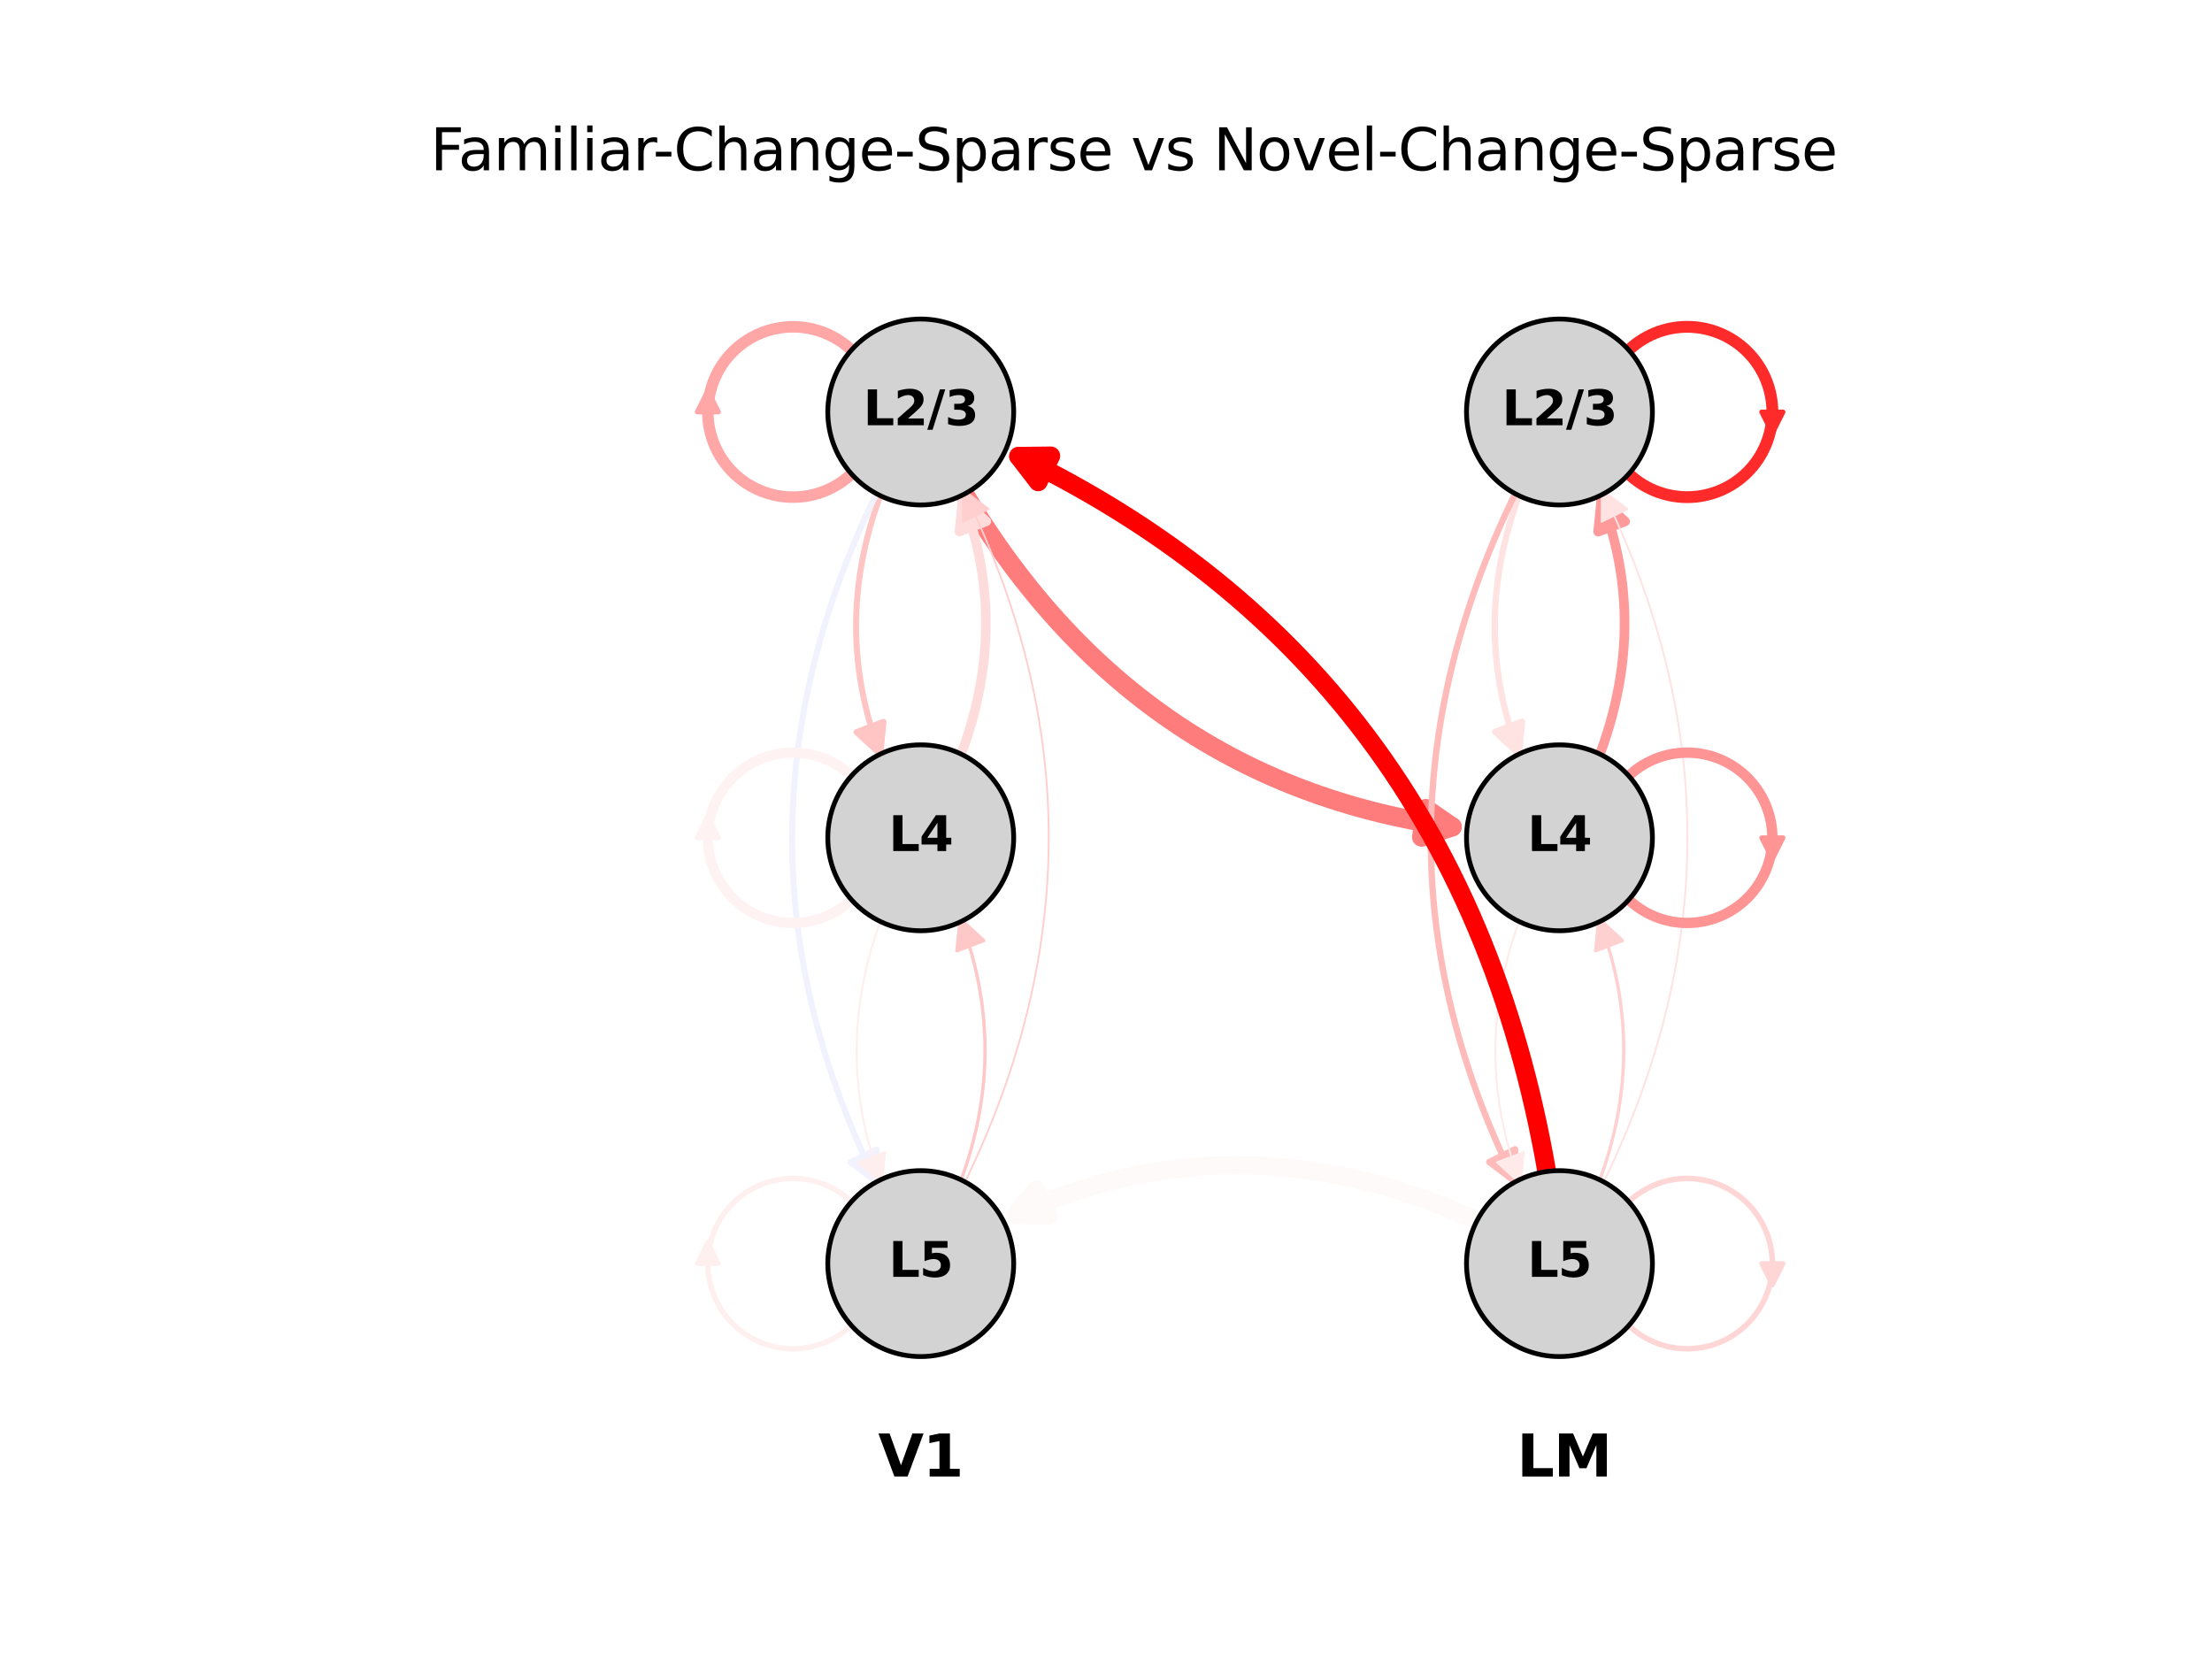 <?xml version="1.0" encoding="utf-8" standalone="no"?>
<!DOCTYPE svg PUBLIC "-//W3C//DTD SVG 1.1//EN"
  "http://www.w3.org/Graphics/SVG/1.1/DTD/svg11.dtd">
<svg xmlns:xlink="http://www.w3.org/1999/xlink" width="460.8pt" height="345.6pt" viewBox="0 0 460.8 345.6" xmlns="http://www.w3.org/2000/svg" version="1.1">
 <defs>
  <style type="text/css">*{stroke-linejoin: round; stroke-linecap: butt}</style>
 </defs>
 <g id="figure_1">
  <g id="patch_1">
   <path d="M 0 345.6 
L 460.8 345.6 
L 460.8 0 
L 0 0 
z
" style="fill: #ffffff"/>
  </g>
  <g id="axes_1">
   <g id="patch_2">
    <path d="M 187.642 93.417 
Q 171.493 125.892 183.377 157.054 
" clip-path="url(#pcbe828e7f1)" style="fill: none; stroke: #ffc4c4; stroke-width: 1.256; stroke-linecap: round"/>
    <path d="M 184.042 150.379 
L 183.377 157.054 
L 178.436 152.517 
z
" clip-path="url(#pcbe828e7f1)" style="fill: #ffc4c4; stroke: #ffc4c4; stroke-width: 1.256; stroke-linecap: round"/>
   </g>
   <g id="patch_3">
    <path d="M 187.495 93.331 
Q 145.175 170.383 182.548 246.165 
" clip-path="url(#pcbe828e7f1)" style="fill: none; stroke: #f2f2ff; stroke-width: 1.267; stroke-linecap: round"/>
    <path d="M 182.584 239.457 
L 182.548 246.165 
L 177.203 242.111 
z
" clip-path="url(#pcbe828e7f1)" style="fill: #f2f2ff; stroke: #f2f2ff; stroke-width: 1.267; stroke-linecap: round"/>
   </g>
   <g id="patch_4">
    <path d="M 195.679 93.571 
Q 231.903 162.329 302.513 172.245 
" clip-path="url(#pcbe828e7f1)" style="fill: none; stroke: #ff7c7c; stroke-width: 4; stroke-linecap: round"/>
    <path d="M 296.989 168.44 
L 302.513 172.245 
L 296.154 174.382 
z
" clip-path="url(#pcbe828e7f1)" style="fill: #ff7c7c; stroke: #ff7c7c; stroke-width: 4; stroke-linecap: round"/>
   </g>
   <g id="patch_5">
    <path d="M 195.974 166.935 
Q 212.123 134.46 200.53 104.061 
" clip-path="url(#pcbe828e7f1)" style="fill: none; stroke: #ffdcdc; stroke-width: 1.987; stroke-linecap: round"/>
    <path d="M 199.865 110.736 
L 200.53 104.061 
L 205.471 108.598 
z
" clip-path="url(#pcbe828e7f1)" style="fill: #ffdcdc; stroke: #ffdcdc; stroke-width: 1.987; stroke-linecap: round"/>
   </g>
   <g id="patch_6">
    <path d="M 187.642 182.121 
Q 171.493 214.596 183.718 246.652 
" clip-path="url(#pcbe828e7f1)" style="fill: none; stroke: #ffeeee; stroke-width: 0.401; stroke-linecap: round"/>
    <path d="M 184.383 239.976 
L 183.718 246.652 
L 178.777 242.114 
z
" clip-path="url(#pcbe828e7f1)" style="fill: #ffeeee; stroke: #ffeeee; stroke-width: 0.401; stroke-linecap: round"/>
   </g>
   <g id="patch_7">
    <path d="M 196.121 255.725 
Q 238.441 178.673 200.623 101.987 
" clip-path="url(#pcbe828e7f1)" style="fill: none; stroke: #ffcece; stroke-width: 0.366; stroke-linecap: round"/>
    <path d="M 200.586 108.695 
L 200.623 101.987 
L 205.967 106.042 
z
" clip-path="url(#pcbe828e7f1)" style="fill: #ffcece; stroke: #ffcece; stroke-width: 0.366; stroke-linecap: round"/>
   </g>
   <g id="patch_8">
    <path d="M 195.974 255.639 
Q 212.123 223.164 200.01 191.403 
" clip-path="url(#pcbe828e7f1)" style="fill: none; stroke: #ffc8c8; stroke-width: 0.683; stroke-linecap: round"/>
    <path d="M 199.345 198.078 
L 200.01 191.403 
L 204.951 195.94 
z
" clip-path="url(#pcbe828e7f1)" style="fill: #ffc8c8; stroke: #ffc8c8; stroke-width: 0.683; stroke-linecap: round"/>
   </g>
   <g id="patch_9">
    <path d="M 320.698 93.417 
Q 304.549 125.892 316.413 157.002 
" clip-path="url(#pcbe828e7f1)" style="fill: none; stroke: #ffe2e2; stroke-width: 1.306; stroke-linecap: round"/>
    <path d="M 317.079 150.327 
L 316.413 157.002 
L 311.472 152.465 
z
" clip-path="url(#pcbe828e7f1)" style="fill: #ffe2e2; stroke: #ffe2e2; stroke-width: 1.306; stroke-linecap: round"/>
   </g>
   <g id="patch_10">
    <path d="M 320.551 93.331 
Q 278.231 170.383 315.579 246.115 
" clip-path="url(#pcbe828e7f1)" style="fill: none; stroke: #ffbaba; stroke-width: 1.317; stroke-linecap: round"/>
    <path d="M 315.616 239.407 
L 315.579 246.115 
L 310.234 242.061 
z
" clip-path="url(#pcbe828e7f1)" style="fill: #ffbaba; stroke: #ffbaba; stroke-width: 1.317; stroke-linecap: round"/>
   </g>
   <g id="patch_11">
    <path d="M 329.03 166.935 
Q 345.179 134.46 333.593 104.079 
" clip-path="url(#pcbe828e7f1)" style="fill: none; stroke: #ff9a9a; stroke-width: 2.005; stroke-linecap: round"/>
    <path d="M 332.928 110.755 
L 333.593 104.079 
L 338.534 108.616 
z
" clip-path="url(#pcbe828e7f1)" style="fill: #ff9a9a; stroke: #ff9a9a; stroke-width: 2.005; stroke-linecap: round"/>
   </g>
   <g id="patch_12">
    <path d="M 320.698 182.121 
Q 304.549 214.596 316.779 246.664 
" clip-path="url(#pcbe828e7f1)" style="fill: none; stroke: #ffeaea; stroke-width: 0.389; stroke-linecap: round"/>
    <path d="M 317.444 239.989 
L 316.779 246.664 
L 311.838 242.127 
z
" clip-path="url(#pcbe828e7f1)" style="fill: #ffeaea; stroke: #ffeaea; stroke-width: 0.389; stroke-linecap: round"/>
   </g>
   <g id="patch_13">
    <path d="M 323.843 254.629 
Q 308.709 141.89 212.191 95.054 
" clip-path="url(#pcbe828e7f1)" style="fill: none; stroke: #ff0000; stroke-width: 3.915; stroke-linecap: round"/>
    <path d="M 216.279 100.372 
L 212.191 95.054 
L 218.899 94.974 
z
" clip-path="url(#pcbe828e7f1)" style="fill: #ff0000; stroke: #ff0000; stroke-width: 3.915; stroke-linecap: round"/>
   </g>
   <g id="patch_14">
    <path d="M 317.324 258.964 
Q 262.524 229.811 211.649 253.033 
" clip-path="url(#pcbe828e7f1)" style="fill: none; stroke: #fffafa; stroke-width: 3.86; stroke-linecap: round"/>
    <path d="M 218.353 253.271 
L 211.649 253.033 
L 215.862 247.812 
z
" clip-path="url(#pcbe828e7f1)" style="fill: #fffafa; stroke: #fffafa; stroke-width: 3.86; stroke-linecap: round"/>
   </g>
   <g id="patch_15">
    <path d="M 329.177 255.725 
Q 371.497 178.673 333.684 101.998 
" clip-path="url(#pcbe828e7f1)" style="fill: none; stroke: #ffe2e2; stroke-width: 0.377; stroke-linecap: round"/>
    <path d="M 333.647 108.706 
L 333.684 101.998 
L 339.029 106.053 
z
" clip-path="url(#pcbe828e7f1)" style="fill: #ffe2e2; stroke: #ffe2e2; stroke-width: 0.377; stroke-linecap: round"/>
   </g>
   <g id="patch_16">
    <path d="M 329.03 255.639 
Q 345.179 223.164 333.063 191.395 
" clip-path="url(#pcbe828e7f1)" style="fill: none; stroke: #ffd0d0; stroke-width: 0.675; stroke-linecap: round"/>
    <path d="M 332.398 198.07 
L 333.063 191.395 
L 338.004 195.932 
z
" clip-path="url(#pcbe828e7f1)" style="fill: #ffd0d0; stroke: #ffd0d0; stroke-width: 0.675; stroke-linecap: round"/>
   </g>
   <g id="patch_17">
    <path d="M 147.456 81.389 
L 149.674 85.824 
L 147.5 85.824 
L 147.5 85.824 
L 147.412 85.824 
L 147.412 85.824 
L 145.238 85.824 
z
" clip-path="url(#pcbe828e7f1)" style="fill: #ffa6a6; stroke: #ffa6a6; stroke-linejoin: miter"/>
   </g>
   <g id="patch_18">
    <path d="M 165.197 103.565 
C 169.902 103.565 174.415 101.696 177.741 98.369 
C 181.068 95.042 182.938 90.529 182.938 85.824 
C 182.938 81.119 181.068 76.606 177.741 73.279 
C 174.415 69.952 169.902 68.083 165.197 68.083 
C 160.492 68.083 155.979 69.952 152.652 73.279 
C 149.325 76.606 147.456 81.119 147.456 85.824 
C 147.456 90.529 149.325 95.042 152.652 98.369 
C 155.979 101.696 160.492 103.565 165.197 103.565 
L 165.197 103.565 
z
" clip-path="url(#pcbe828e7f1)" style="fill: none; stroke: #ffa6a6; stroke-width: 2.394; stroke-linejoin: miter"/>
   </g>
   <g id="patch_19">
    <path d="M 147.456 170.093 
L 149.674 174.528 
L 147.5 174.528 
L 147.5 174.528 
L 147.412 174.528 
L 147.412 174.528 
L 145.238 174.528 
z
" clip-path="url(#pcbe828e7f1)" style="fill: #fff2f2; stroke: #fff2f2; stroke-linejoin: miter"/>
   </g>
   <g id="patch_20">
    <path d="M 165.197 192.269 
C 169.902 192.269 174.415 190.4 177.741 187.073 
C 181.068 183.746 182.938 179.233 182.938 174.528 
C 182.938 169.823 181.068 165.31 177.741 161.983 
C 174.415 158.656 169.902 156.787 165.197 156.787 
C 160.492 156.787 155.979 158.656 152.652 161.983 
C 149.325 165.31 147.456 169.823 147.456 174.528 
C 147.456 179.233 149.325 183.746 152.652 187.073 
C 155.979 190.4 160.492 192.269 165.197 192.269 
L 165.197 192.269 
z
" clip-path="url(#pcbe828e7f1)" style="fill: none; stroke: #fff2f2; stroke-width: 2.127; stroke-linejoin: miter"/>
   </g>
   <g id="patch_21">
    <path d="M 147.456 258.797 
L 149.674 263.232 
L 147.5 263.232 
L 147.5 263.232 
L 147.412 263.232 
L 147.412 263.232 
L 145.238 263.232 
z
" clip-path="url(#pcbe828e7f1)" style="fill: #fff0f0; stroke: #fff0f0; stroke-linejoin: miter"/>
   </g>
   <g id="patch_22">
    <path d="M 165.197 280.973 
C 169.902 280.973 174.415 279.104 177.741 275.777 
C 181.068 272.45 182.938 267.937 182.938 263.232 
C 182.938 258.527 181.068 254.014 177.741 250.687 
C 174.415 247.36 169.902 245.491 165.197 245.491 
C 160.492 245.491 155.979 247.36 152.652 250.687 
C 149.325 254.014 147.456 258.527 147.456 263.232 
C 147.456 267.937 149.325 272.45 152.652 275.777 
C 155.979 279.104 160.492 280.973 165.197 280.973 
L 165.197 280.973 
z
" clip-path="url(#pcbe828e7f1)" style="fill: none; stroke: #fff0f0; stroke-width: 1.143; stroke-linejoin: miter"/>
   </g>
   <g id="patch_23">
    <path d="M 369.216 90.259 
L 366.998 85.824 
L 369.172 85.824 
L 369.172 85.824 
L 369.26 85.824 
L 369.26 85.824 
L 371.434 85.824 
z
" clip-path="url(#pcbe828e7f1)" style="fill: #ff2a2a; stroke: #ff2a2a; stroke-linejoin: miter"/>
   </g>
   <g id="patch_24">
    <path d="M 351.475 103.565 
C 356.18 103.565 360.693 101.696 364.02 98.369 
C 367.347 95.042 369.216 90.529 369.216 85.824 
C 369.216 81.119 367.347 76.606 364.02 73.279 
C 360.693 69.952 356.18 68.083 351.475 68.083 
C 346.77 68.083 342.257 69.952 338.931 73.279 
C 335.604 76.606 333.734 81.119 333.734 85.824 
C 333.734 90.529 335.604 95.042 338.931 98.369 
C 342.257 101.696 346.77 103.565 351.475 103.565 
L 351.475 103.565 
z
" clip-path="url(#pcbe828e7f1)" style="fill: none; stroke: #ff2a2a; stroke-width: 2.461; stroke-linejoin: miter"/>
   </g>
   <g id="patch_25">
    <path d="M 369.216 178.963 
L 366.998 174.528 
L 369.172 174.528 
L 369.172 174.528 
L 369.26 174.528 
L 369.26 174.528 
L 371.434 174.528 
z
" clip-path="url(#pcbe828e7f1)" style="fill: #ff9494; stroke: #ff9494; stroke-linejoin: miter"/>
   </g>
   <g id="patch_26">
    <path d="M 351.475 192.269 
C 356.18 192.269 360.693 190.4 364.02 187.073 
C 367.347 183.746 369.216 179.233 369.216 174.528 
C 369.216 169.823 367.347 165.31 364.02 161.983 
C 360.693 158.656 356.18 156.787 351.475 156.787 
C 346.77 156.787 342.257 158.656 338.931 161.983 
C 335.604 165.31 333.734 169.823 333.734 174.528 
C 333.734 179.233 335.604 183.746 338.931 187.073 
C 342.257 190.4 346.77 192.269 351.475 192.269 
L 351.475 192.269 
z
" clip-path="url(#pcbe828e7f1)" style="fill: none; stroke: #ff9494; stroke-width: 2.154; stroke-linejoin: miter"/>
   </g>
   <g id="patch_27">
    <path d="M 369.216 267.667 
L 366.998 263.232 
L 369.172 263.232 
L 369.172 263.232 
L 369.26 263.232 
L 369.26 263.232 
L 371.434 263.232 
z
" clip-path="url(#pcbe828e7f1)" style="fill: #ffd6d6; stroke: #ffd6d6; stroke-linejoin: miter"/>
   </g>
   <g id="patch_28">
    <path d="M 351.475 280.973 
C 356.18 280.973 360.693 279.104 364.02 275.777 
C 367.347 272.45 369.216 267.937 369.216 263.232 
C 369.216 258.527 367.347 254.014 364.02 250.687 
C 360.693 247.36 356.18 245.491 351.475 245.491 
C 346.77 245.491 342.257 247.36 338.931 250.687 
C 335.604 254.014 333.734 258.527 333.734 263.232 
C 333.734 267.937 335.604 272.45 338.931 275.777 
C 342.257 279.104 346.77 280.973 351.475 280.973 
L 351.475 280.973 
z
" clip-path="url(#pcbe828e7f1)" style="fill: none; stroke: #ffd6d6; stroke-width: 1.163; stroke-linejoin: miter"/>
   </g>
   <g id="PathCollection_1">
    <defs>
     <path id="m0f2574c058" d="M 0 19.365 
C 5.136 19.365 10.062 17.325 13.693 13.693 
C 17.325 10.062 19.365 5.136 19.365 0 
C 19.365 -5.136 17.325 -10.062 13.693 -13.693 
C 10.062 -17.325 5.136 -19.365 0 -19.365 
C -5.136 -19.365 -10.062 -17.325 -13.693 -13.693 
C -17.325 -10.062 -19.365 -5.136 -19.365 0 
C -19.365 5.136 -17.325 10.062 -13.693 13.693 
C -10.062 17.325 -5.136 19.365 0 19.365 
z
" style="stroke: #000000"/>
    </defs>
    <g clip-path="url(#pcbe828e7f1)">
     <use xlink:href="#m0f2574c058" x="191.808" y="85.824" style="fill: #d3d3d3; stroke: #000000"/>
     <use xlink:href="#m0f2574c058" x="191.808" y="174.528" style="fill: #d3d3d3; stroke: #000000"/>
     <use xlink:href="#m0f2574c058" x="191.808" y="263.232" style="fill: #d3d3d3; stroke: #000000"/>
     <use xlink:href="#m0f2574c058" x="324.864" y="85.824" style="fill: #d3d3d3; stroke: #000000"/>
     <use xlink:href="#m0f2574c058" x="324.864" y="174.528" style="fill: #d3d3d3; stroke: #000000"/>
     <use xlink:href="#m0f2574c058" x="324.864" y="263.232" style="fill: #d3d3d3; stroke: #000000"/>
    </g>
   </g>
   <g id="text_1">
    <g clip-path="url(#pcbe828e7f1)">
     <!-- L2/3 -->
     <g transform="translate(179.838 88.583) scale(0.1 -0.1)">
      <defs>
       <path id="DejaVuSans-Bold-4c" d="M 588 4666 
L 1791 4666 
L 1791 909 
L 3903 909 
L 3903 0 
L 588 0 
L 588 4666 
z
" transform="scale(0.016)"/>
       <path id="DejaVuSans-Bold-32" d="M 1844 884 
L 3897 884 
L 3897 0 
L 506 0 
L 506 884 
L 2209 2388 
Q 2438 2594 2547 2791 
Q 2656 2988 2656 3200 
Q 2656 3528 2436 3728 
Q 2216 3928 1850 3928 
Q 1569 3928 1234 3808 
Q 900 3688 519 3450 
L 519 4475 
Q 925 4609 1322 4679 
Q 1719 4750 2100 4750 
Q 2938 4750 3402 4381 
Q 3866 4013 3866 3353 
Q 3866 2972 3669 2642 
Q 3472 2313 2841 1759 
L 1844 884 
z
" transform="scale(0.016)"/>
       <path id="DejaVuSans-Bold-2f" d="M 1644 4666 
L 2338 4666 
L 691 -594 
L 0 -594 
L 1644 4666 
z
" transform="scale(0.016)"/>
       <path id="DejaVuSans-Bold-33" d="M 2981 2516 
Q 3453 2394 3698 2092 
Q 3944 1791 3944 1325 
Q 3944 631 3412 270 
Q 2881 -91 1863 -91 
Q 1503 -91 1142 -33 
Q 781 25 428 141 
L 428 1069 
Q 766 900 1098 814 
Q 1431 728 1753 728 
Q 2231 728 2486 893 
Q 2741 1059 2741 1369 
Q 2741 1688 2480 1852 
Q 2219 2016 1709 2016 
L 1228 2016 
L 1228 2791 
L 1734 2791 
Q 2188 2791 2409 2933 
Q 2631 3075 2631 3366 
Q 2631 3634 2415 3781 
Q 2200 3928 1806 3928 
Q 1516 3928 1219 3862 
Q 922 3797 628 3669 
L 628 4550 
Q 984 4650 1334 4700 
Q 1684 4750 2022 4750 
Q 2931 4750 3382 4451 
Q 3834 4153 3834 3553 
Q 3834 3144 3618 2883 
Q 3403 2622 2981 2516 
z
" transform="scale(0.016)"/>
      </defs>
      <use xlink:href="#DejaVuSans-Bold-4c"/>
      <use xlink:href="#DejaVuSans-Bold-32" x="63.721"/>
      <use xlink:href="#DejaVuSans-Bold-2f" x="133.301"/>
      <use xlink:href="#DejaVuSans-Bold-33" x="169.824"/>
     </g>
    </g>
   </g>
   <g id="text_2">
    <g clip-path="url(#pcbe828e7f1)">
     <!-- L4 -->
     <g transform="translate(185.143 177.287) scale(0.1 -0.1)">
      <defs>
       <path id="DejaVuSans-Bold-34" d="M 2356 3675 
L 1038 1722 
L 2356 1722 
L 2356 3675 
z
M 2156 4666 
L 3494 4666 
L 3494 1722 
L 4159 1722 
L 4159 850 
L 3494 850 
L 3494 0 
L 2356 0 
L 2356 850 
L 288 850 
L 288 1881 
L 2156 4666 
z
" transform="scale(0.016)"/>
      </defs>
      <use xlink:href="#DejaVuSans-Bold-4c"/>
      <use xlink:href="#DejaVuSans-Bold-34" x="63.721"/>
     </g>
    </g>
   </g>
   <g id="text_3">
    <g clip-path="url(#pcbe828e7f1)">
     <!-- L5 -->
     <g transform="translate(185.143 265.991) scale(0.1 -0.1)">
      <defs>
       <path id="DejaVuSans-Bold-35" d="M 678 4666 
L 3669 4666 
L 3669 3781 
L 1638 3781 
L 1638 3059 
Q 1775 3097 1914 3117 
Q 2053 3138 2203 3138 
Q 3056 3138 3531 2711 
Q 4006 2284 4006 1522 
Q 4006 766 3489 337 
Q 2972 -91 2053 -91 
Q 1656 -91 1267 -14 
Q 878 63 494 219 
L 494 1166 
Q 875 947 1217 837 
Q 1559 728 1863 728 
Q 2300 728 2551 942 
Q 2803 1156 2803 1522 
Q 2803 1891 2551 2103 
Q 2300 2316 1863 2316 
Q 1603 2316 1309 2248 
Q 1016 2181 678 2041 
L 678 4666 
z
" transform="scale(0.016)"/>
      </defs>
      <use xlink:href="#DejaVuSans-Bold-4c"/>
      <use xlink:href="#DejaVuSans-Bold-35" x="63.721"/>
     </g>
    </g>
   </g>
   <g id="text_4">
    <g clip-path="url(#pcbe828e7f1)">
     <!-- L2/3 -->
     <g transform="translate(312.894 88.583) scale(0.1 -0.1)">
      <use xlink:href="#DejaVuSans-Bold-4c"/>
      <use xlink:href="#DejaVuSans-Bold-32" x="63.721"/>
      <use xlink:href="#DejaVuSans-Bold-2f" x="133.301"/>
      <use xlink:href="#DejaVuSans-Bold-33" x="169.824"/>
     </g>
    </g>
   </g>
   <g id="text_5">
    <g clip-path="url(#pcbe828e7f1)">
     <!-- L4 -->
     <g transform="translate(318.199 177.287) scale(0.1 -0.1)">
      <use xlink:href="#DejaVuSans-Bold-4c"/>
      <use xlink:href="#DejaVuSans-Bold-34" x="63.721"/>
     </g>
    </g>
   </g>
   <g id="text_6">
    <g clip-path="url(#pcbe828e7f1)">
     <!-- L5 -->
     <g transform="translate(318.199 265.991) scale(0.1 -0.1)">
      <use xlink:href="#DejaVuSans-Bold-4c"/>
      <use xlink:href="#DejaVuSans-Bold-35" x="63.721"/>
     </g>
    </g>
   </g>
   <g id="text_7">
    <!-- LM -->
    <g transform="translate(315.994 307.584) scale(0.12 -0.12)">
     <defs>
      <path id="DejaVuSans-Bold-4d" d="M 588 4666 
L 2119 4666 
L 3181 2169 
L 4250 4666 
L 5778 4666 
L 5778 0 
L 4641 0 
L 4641 3413 
L 3566 897 
L 2803 897 
L 1728 3413 
L 1728 0 
L 588 0 
L 588 4666 
z
" transform="scale(0.016)"/>
     </defs>
     <use xlink:href="#DejaVuSans-Bold-4c"/>
     <use xlink:href="#DejaVuSans-Bold-4d" x="63.721"/>
    </g>
   </g>
   <g id="text_8">
    <!-- V1 -->
    <g transform="translate(182.938 307.584) scale(0.12 -0.12)">
     <defs>
      <path id="DejaVuSans-Bold-56" d="M 31 4666 
L 1241 4666 
L 2478 1222 
L 3713 4666 
L 4922 4666 
L 3194 0 
L 1759 0 
L 31 4666 
z
" transform="scale(0.016)"/>
      <path id="DejaVuSans-Bold-31" d="M 750 831 
L 1813 831 
L 1813 3847 
L 722 3622 
L 722 4441 
L 1806 4666 
L 2950 4666 
L 2950 831 
L 4013 831 
L 4013 0 
L 750 0 
L 750 831 
z
" transform="scale(0.016)"/>
     </defs>
     <use xlink:href="#DejaVuSans-Bold-56"/>
     <use xlink:href="#DejaVuSans-Bold-31" x="77.393"/>
    </g>
   </g>
   <g id="text_9">
    <!-- Familiar-Change-Sparse vs Novel-Change-Sparse -->
    <g transform="translate(89.651 35.472) scale(0.12 -0.12)">
     <defs>
      <path id="DejaVuSans-46" d="M 628 4666 
L 3309 4666 
L 3309 4134 
L 1259 4134 
L 1259 2759 
L 3109 2759 
L 3109 2228 
L 1259 2228 
L 1259 0 
L 628 0 
L 628 4666 
z
" transform="scale(0.016)"/>
      <path id="DejaVuSans-61" d="M 2194 1759 
Q 1497 1759 1228 1600 
Q 959 1441 959 1056 
Q 959 750 1161 570 
Q 1363 391 1709 391 
Q 2188 391 2477 730 
Q 2766 1069 2766 1631 
L 2766 1759 
L 2194 1759 
z
M 3341 1997 
L 3341 0 
L 2766 0 
L 2766 531 
Q 2569 213 2275 61 
Q 1981 -91 1556 -91 
Q 1019 -91 701 211 
Q 384 513 384 1019 
Q 384 1609 779 1909 
Q 1175 2209 1959 2209 
L 2766 2209 
L 2766 2266 
Q 2766 2663 2505 2880 
Q 2244 3097 1772 3097 
Q 1472 3097 1187 3025 
Q 903 2953 641 2809 
L 641 3341 
Q 956 3463 1253 3523 
Q 1550 3584 1831 3584 
Q 2591 3584 2966 3190 
Q 3341 2797 3341 1997 
z
" transform="scale(0.016)"/>
      <path id="DejaVuSans-6d" d="M 3328 2828 
Q 3544 3216 3844 3400 
Q 4144 3584 4550 3584 
Q 5097 3584 5394 3201 
Q 5691 2819 5691 2113 
L 5691 0 
L 5113 0 
L 5113 2094 
Q 5113 2597 4934 2840 
Q 4756 3084 4391 3084 
Q 3944 3084 3684 2787 
Q 3425 2491 3425 1978 
L 3425 0 
L 2847 0 
L 2847 2094 
Q 2847 2600 2669 2842 
Q 2491 3084 2119 3084 
Q 1678 3084 1418 2786 
Q 1159 2488 1159 1978 
L 1159 0 
L 581 0 
L 581 3500 
L 1159 3500 
L 1159 2956 
Q 1356 3278 1631 3431 
Q 1906 3584 2284 3584 
Q 2666 3584 2933 3390 
Q 3200 3197 3328 2828 
z
" transform="scale(0.016)"/>
      <path id="DejaVuSans-69" d="M 603 3500 
L 1178 3500 
L 1178 0 
L 603 0 
L 603 3500 
z
M 603 4863 
L 1178 4863 
L 1178 4134 
L 603 4134 
L 603 4863 
z
" transform="scale(0.016)"/>
      <path id="DejaVuSans-6c" d="M 603 4863 
L 1178 4863 
L 1178 0 
L 603 0 
L 603 4863 
z
" transform="scale(0.016)"/>
      <path id="DejaVuSans-72" d="M 2631 2963 
Q 2534 3019 2420 3045 
Q 2306 3072 2169 3072 
Q 1681 3072 1420 2755 
Q 1159 2438 1159 1844 
L 1159 0 
L 581 0 
L 581 3500 
L 1159 3500 
L 1159 2956 
Q 1341 3275 1631 3429 
Q 1922 3584 2338 3584 
Q 2397 3584 2469 3576 
Q 2541 3569 2628 3553 
L 2631 2963 
z
" transform="scale(0.016)"/>
      <path id="DejaVuSans-2d" d="M 313 2009 
L 1997 2009 
L 1997 1497 
L 313 1497 
L 313 2009 
z
" transform="scale(0.016)"/>
      <path id="DejaVuSans-43" d="M 4122 4306 
L 4122 3641 
Q 3803 3938 3442 4084 
Q 3081 4231 2675 4231 
Q 1875 4231 1450 3742 
Q 1025 3253 1025 2328 
Q 1025 1406 1450 917 
Q 1875 428 2675 428 
Q 3081 428 3442 575 
Q 3803 722 4122 1019 
L 4122 359 
Q 3791 134 3420 21 
Q 3050 -91 2638 -91 
Q 1578 -91 968 557 
Q 359 1206 359 2328 
Q 359 3453 968 4101 
Q 1578 4750 2638 4750 
Q 3056 4750 3426 4639 
Q 3797 4528 4122 4306 
z
" transform="scale(0.016)"/>
      <path id="DejaVuSans-68" d="M 3513 2113 
L 3513 0 
L 2938 0 
L 2938 2094 
Q 2938 2591 2744 2837 
Q 2550 3084 2163 3084 
Q 1697 3084 1428 2787 
Q 1159 2491 1159 1978 
L 1159 0 
L 581 0 
L 581 4863 
L 1159 4863 
L 1159 2956 
Q 1366 3272 1645 3428 
Q 1925 3584 2291 3584 
Q 2894 3584 3203 3211 
Q 3513 2838 3513 2113 
z
" transform="scale(0.016)"/>
      <path id="DejaVuSans-6e" d="M 3513 2113 
L 3513 0 
L 2938 0 
L 2938 2094 
Q 2938 2591 2744 2837 
Q 2550 3084 2163 3084 
Q 1697 3084 1428 2787 
Q 1159 2491 1159 1978 
L 1159 0 
L 581 0 
L 581 3500 
L 1159 3500 
L 1159 2956 
Q 1366 3272 1645 3428 
Q 1925 3584 2291 3584 
Q 2894 3584 3203 3211 
Q 3513 2838 3513 2113 
z
" transform="scale(0.016)"/>
      <path id="DejaVuSans-67" d="M 2906 1791 
Q 2906 2416 2648 2759 
Q 2391 3103 1925 3103 
Q 1463 3103 1205 2759 
Q 947 2416 947 1791 
Q 947 1169 1205 825 
Q 1463 481 1925 481 
Q 2391 481 2648 825 
Q 2906 1169 2906 1791 
z
M 3481 434 
Q 3481 -459 3084 -895 
Q 2688 -1331 1869 -1331 
Q 1566 -1331 1297 -1286 
Q 1028 -1241 775 -1147 
L 775 -588 
Q 1028 -725 1275 -790 
Q 1522 -856 1778 -856 
Q 2344 -856 2625 -561 
Q 2906 -266 2906 331 
L 2906 616 
Q 2728 306 2450 153 
Q 2172 0 1784 0 
Q 1141 0 747 490 
Q 353 981 353 1791 
Q 353 2603 747 3093 
Q 1141 3584 1784 3584 
Q 2172 3584 2450 3431 
Q 2728 3278 2906 2969 
L 2906 3500 
L 3481 3500 
L 3481 434 
z
" transform="scale(0.016)"/>
      <path id="DejaVuSans-65" d="M 3597 1894 
L 3597 1613 
L 953 1613 
Q 991 1019 1311 708 
Q 1631 397 2203 397 
Q 2534 397 2845 478 
Q 3156 559 3463 722 
L 3463 178 
Q 3153 47 2828 -22 
Q 2503 -91 2169 -91 
Q 1331 -91 842 396 
Q 353 884 353 1716 
Q 353 2575 817 3079 
Q 1281 3584 2069 3584 
Q 2775 3584 3186 3129 
Q 3597 2675 3597 1894 
z
M 3022 2063 
Q 3016 2534 2758 2815 
Q 2500 3097 2075 3097 
Q 1594 3097 1305 2825 
Q 1016 2553 972 2059 
L 3022 2063 
z
" transform="scale(0.016)"/>
      <path id="DejaVuSans-53" d="M 3425 4513 
L 3425 3897 
Q 3066 4069 2747 4153 
Q 2428 4238 2131 4238 
Q 1616 4238 1336 4038 
Q 1056 3838 1056 3469 
Q 1056 3159 1242 3001 
Q 1428 2844 1947 2747 
L 2328 2669 
Q 3034 2534 3370 2195 
Q 3706 1856 3706 1288 
Q 3706 609 3251 259 
Q 2797 -91 1919 -91 
Q 1588 -91 1214 -16 
Q 841 59 441 206 
L 441 856 
Q 825 641 1194 531 
Q 1563 422 1919 422 
Q 2459 422 2753 634 
Q 3047 847 3047 1241 
Q 3047 1584 2836 1778 
Q 2625 1972 2144 2069 
L 1759 2144 
Q 1053 2284 737 2584 
Q 422 2884 422 3419 
Q 422 4038 858 4394 
Q 1294 4750 2059 4750 
Q 2388 4750 2728 4690 
Q 3069 4631 3425 4513 
z
" transform="scale(0.016)"/>
      <path id="DejaVuSans-70" d="M 1159 525 
L 1159 -1331 
L 581 -1331 
L 581 3500 
L 1159 3500 
L 1159 2969 
Q 1341 3281 1617 3432 
Q 1894 3584 2278 3584 
Q 2916 3584 3314 3078 
Q 3713 2572 3713 1747 
Q 3713 922 3314 415 
Q 2916 -91 2278 -91 
Q 1894 -91 1617 61 
Q 1341 213 1159 525 
z
M 3116 1747 
Q 3116 2381 2855 2742 
Q 2594 3103 2138 3103 
Q 1681 3103 1420 2742 
Q 1159 2381 1159 1747 
Q 1159 1113 1420 752 
Q 1681 391 2138 391 
Q 2594 391 2855 752 
Q 3116 1113 3116 1747 
z
" transform="scale(0.016)"/>
      <path id="DejaVuSans-73" d="M 2834 3397 
L 2834 2853 
Q 2591 2978 2328 3040 
Q 2066 3103 1784 3103 
Q 1356 3103 1142 2972 
Q 928 2841 928 2578 
Q 928 2378 1081 2264 
Q 1234 2150 1697 2047 
L 1894 2003 
Q 2506 1872 2764 1633 
Q 3022 1394 3022 966 
Q 3022 478 2636 193 
Q 2250 -91 1575 -91 
Q 1294 -91 989 -36 
Q 684 19 347 128 
L 347 722 
Q 666 556 975 473 
Q 1284 391 1588 391 
Q 1994 391 2212 530 
Q 2431 669 2431 922 
Q 2431 1156 2273 1281 
Q 2116 1406 1581 1522 
L 1381 1569 
Q 847 1681 609 1914 
Q 372 2147 372 2553 
Q 372 3047 722 3315 
Q 1072 3584 1716 3584 
Q 2034 3584 2315 3537 
Q 2597 3491 2834 3397 
z
" transform="scale(0.016)"/>
      <path id="DejaVuSans-20" transform="scale(0.016)"/>
      <path id="DejaVuSans-76" d="M 191 3500 
L 800 3500 
L 1894 563 
L 2988 3500 
L 3597 3500 
L 2284 0 
L 1503 0 
L 191 3500 
z
" transform="scale(0.016)"/>
      <path id="DejaVuSans-4e" d="M 628 4666 
L 1478 4666 
L 3547 763 
L 3547 4666 
L 4159 4666 
L 4159 0 
L 3309 0 
L 1241 3903 
L 1241 0 
L 628 0 
L 628 4666 
z
" transform="scale(0.016)"/>
      <path id="DejaVuSans-6f" d="M 1959 3097 
Q 1497 3097 1228 2736 
Q 959 2375 959 1747 
Q 959 1119 1226 758 
Q 1494 397 1959 397 
Q 2419 397 2687 759 
Q 2956 1122 2956 1747 
Q 2956 2369 2687 2733 
Q 2419 3097 1959 3097 
z
M 1959 3584 
Q 2709 3584 3137 3096 
Q 3566 2609 3566 1747 
Q 3566 888 3137 398 
Q 2709 -91 1959 -91 
Q 1206 -91 779 398 
Q 353 888 353 1747 
Q 353 2609 779 3096 
Q 1206 3584 1959 3584 
z
" transform="scale(0.016)"/>
     </defs>
     <use xlink:href="#DejaVuSans-46"/>
     <use xlink:href="#DejaVuSans-61" x="48.395"/>
     <use xlink:href="#DejaVuSans-6d" x="109.674"/>
     <use xlink:href="#DejaVuSans-69" x="207.086"/>
     <use xlink:href="#DejaVuSans-6c" x="234.869"/>
     <use xlink:href="#DejaVuSans-69" x="262.652"/>
     <use xlink:href="#DejaVuSans-61" x="290.436"/>
     <use xlink:href="#DejaVuSans-72" x="351.715"/>
     <use xlink:href="#DejaVuSans-2d" x="386.453"/>
     <use xlink:href="#DejaVuSans-43" x="422.537"/>
     <use xlink:href="#DejaVuSans-68" x="492.361"/>
     <use xlink:href="#DejaVuSans-61" x="555.74"/>
     <use xlink:href="#DejaVuSans-6e" x="617.02"/>
     <use xlink:href="#DejaVuSans-67" x="680.398"/>
     <use xlink:href="#DejaVuSans-65" x="743.875"/>
     <use xlink:href="#DejaVuSans-2d" x="805.398"/>
     <use xlink:href="#DejaVuSans-53" x="841.482"/>
     <use xlink:href="#DejaVuSans-70" x="904.959"/>
     <use xlink:href="#DejaVuSans-61" x="968.436"/>
     <use xlink:href="#DejaVuSans-72" x="1029.715"/>
     <use xlink:href="#DejaVuSans-73" x="1070.828"/>
     <use xlink:href="#DejaVuSans-65" x="1122.928"/>
     <use xlink:href="#DejaVuSans-20" x="1184.451"/>
     <use xlink:href="#DejaVuSans-76" x="1216.238"/>
     <use xlink:href="#DejaVuSans-73" x="1275.418"/>
     <use xlink:href="#DejaVuSans-20" x="1327.518"/>
     <use xlink:href="#DejaVuSans-4e" x="1359.305"/>
     <use xlink:href="#DejaVuSans-6f" x="1434.109"/>
     <use xlink:href="#DejaVuSans-76" x="1495.291"/>
     <use xlink:href="#DejaVuSans-65" x="1554.471"/>
     <use xlink:href="#DejaVuSans-6c" x="1615.994"/>
     <use xlink:href="#DejaVuSans-2d" x="1643.777"/>
     <use xlink:href="#DejaVuSans-43" x="1679.861"/>
     <use xlink:href="#DejaVuSans-68" x="1749.686"/>
     <use xlink:href="#DejaVuSans-61" x="1813.064"/>
     <use xlink:href="#DejaVuSans-6e" x="1874.344"/>
     <use xlink:href="#DejaVuSans-67" x="1937.723"/>
     <use xlink:href="#DejaVuSans-65" x="2001.199"/>
     <use xlink:href="#DejaVuSans-2d" x="2062.723"/>
     <use xlink:href="#DejaVuSans-53" x="2098.807"/>
     <use xlink:href="#DejaVuSans-70" x="2162.283"/>
     <use xlink:href="#DejaVuSans-61" x="2225.76"/>
     <use xlink:href="#DejaVuSans-72" x="2287.039"/>
     <use xlink:href="#DejaVuSans-73" x="2328.152"/>
     <use xlink:href="#DejaVuSans-65" x="2380.252"/>
    </g>
   </g>
  </g>
 </g>
 <defs>
  <clipPath id="pcbe828e7f1">
   <rect x="58.752" y="41.472" width="354.816" height="266.112"/>
  </clipPath>
 </defs>
</svg>
